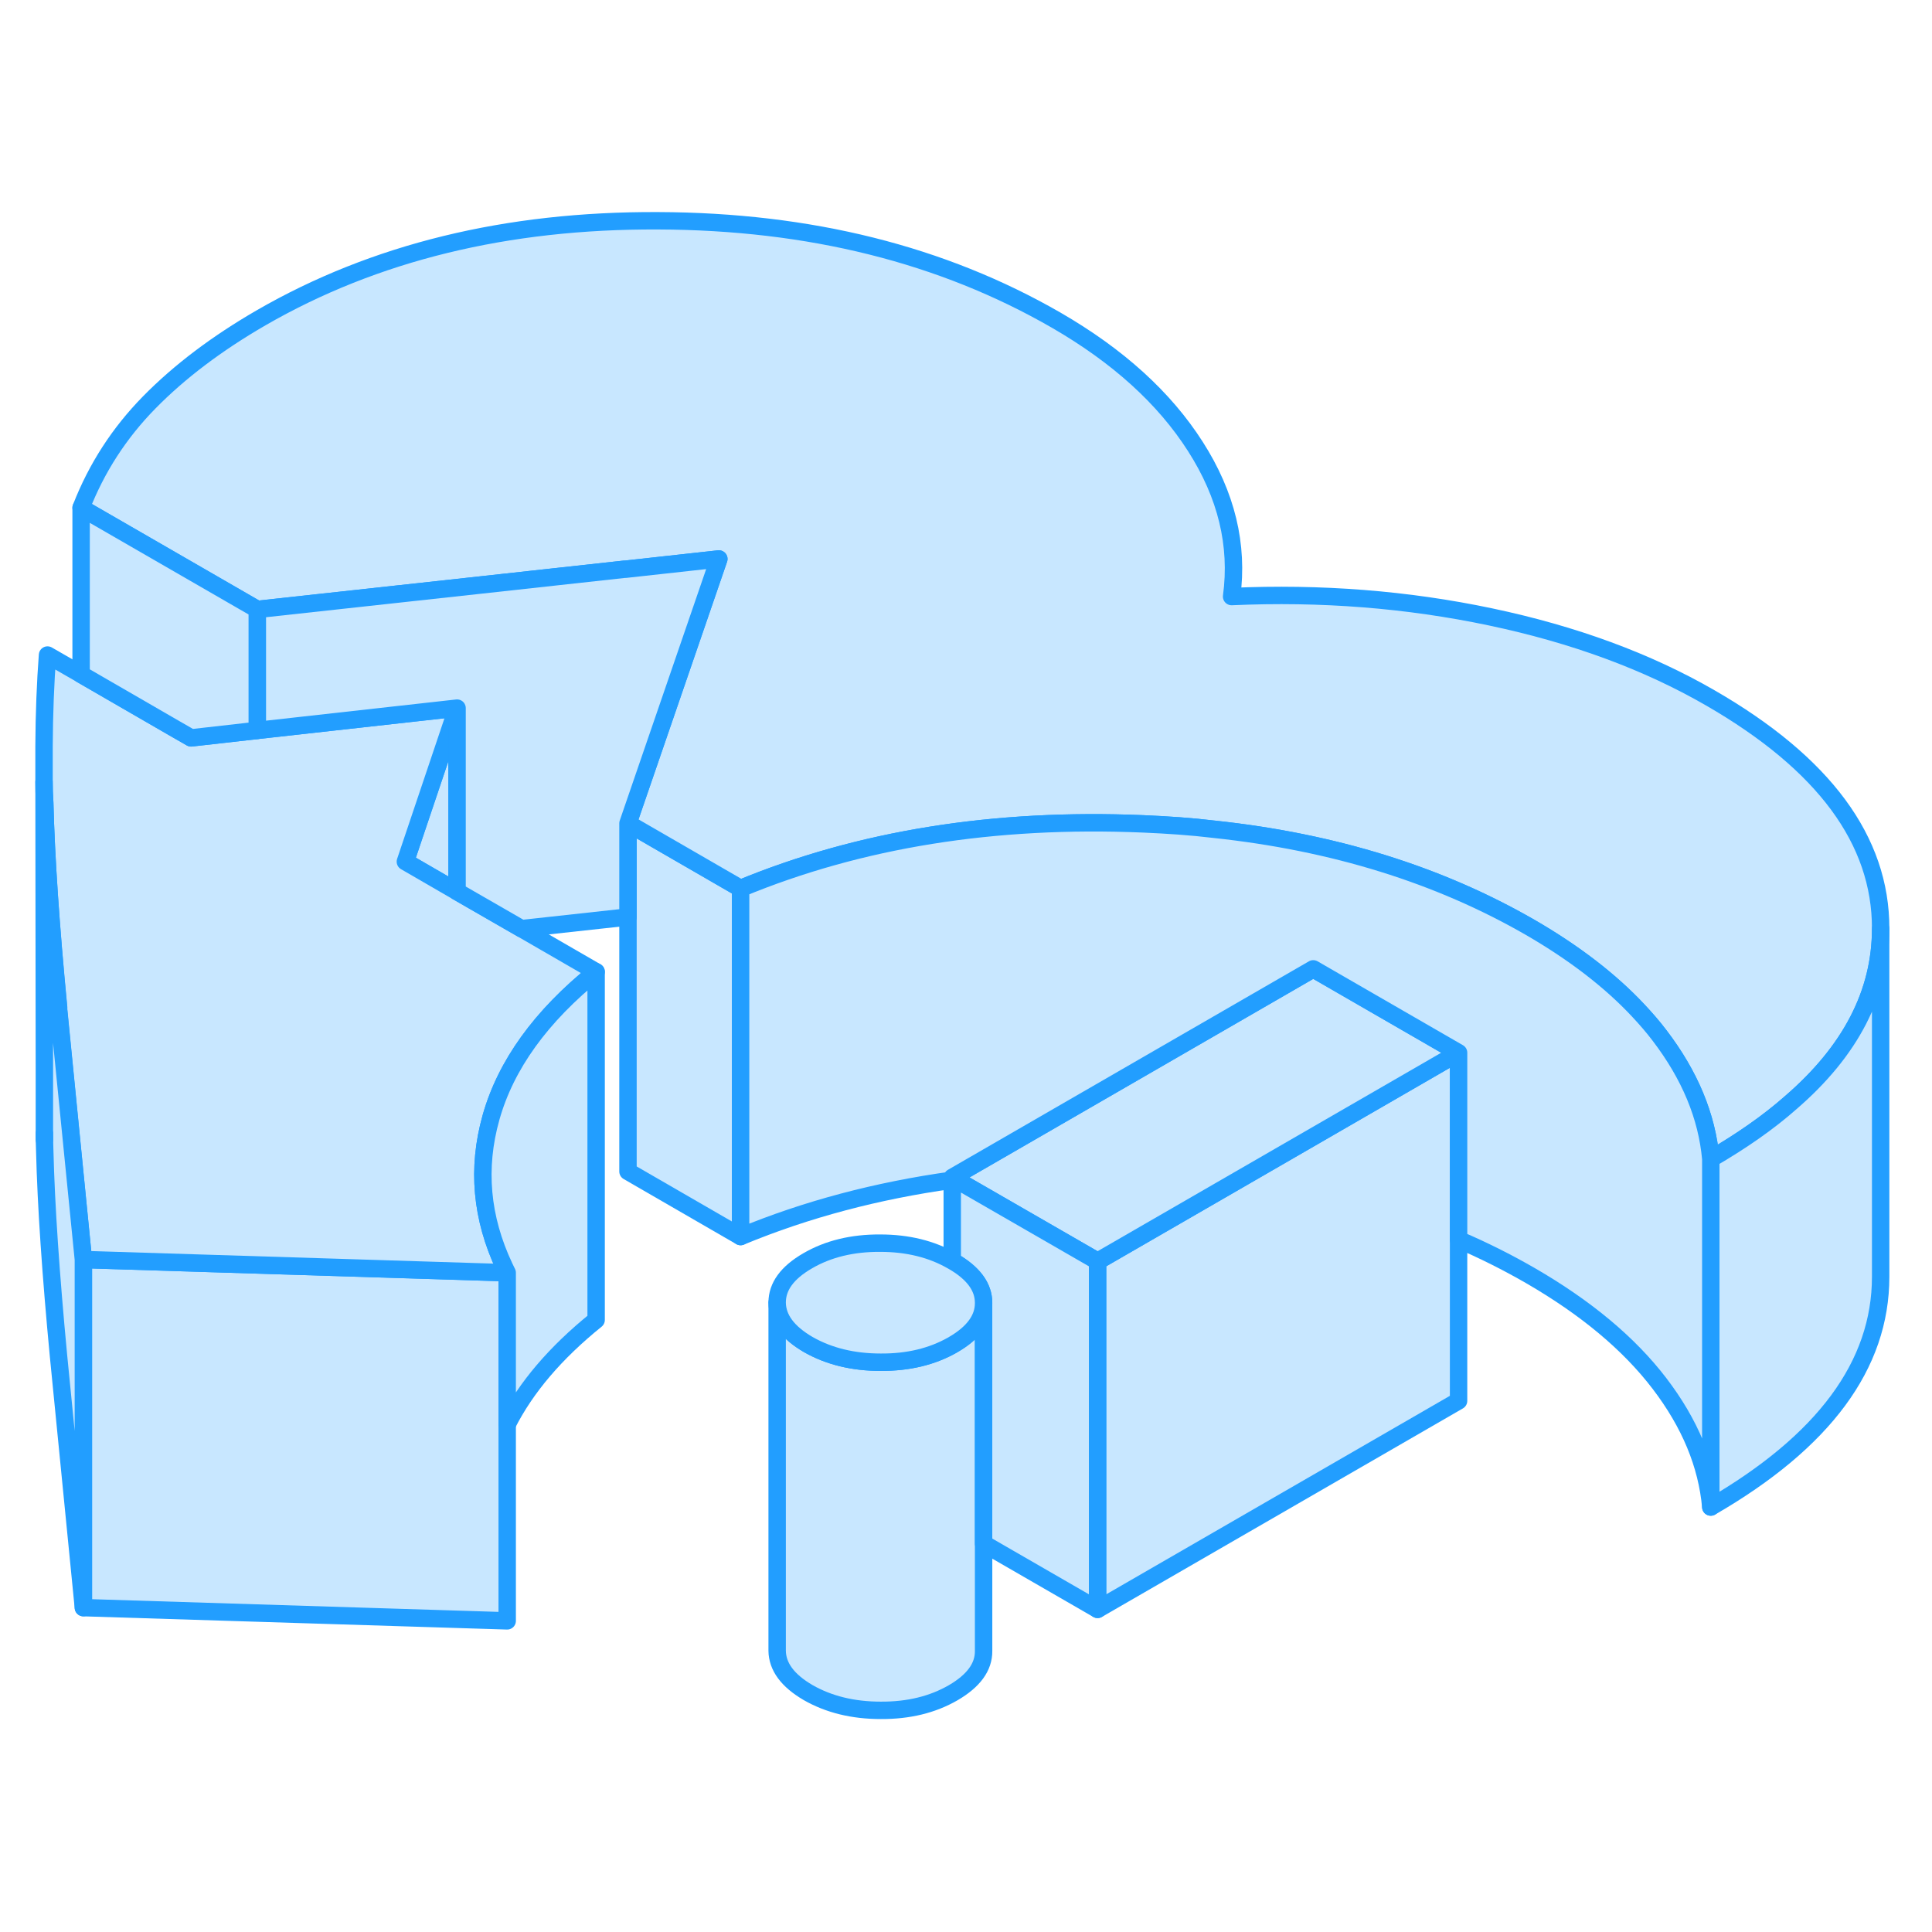 <svg width="48" height="48" viewBox="0 0 111 90" fill="#c8e7ff" xmlns="http://www.w3.org/2000/svg" stroke-width="1px" stroke-linecap="round" stroke-linejoin="round"><path d="M54.71 57.145V57.304C54.79 57.294 54.87 57.285 54.94 57.285L54.71 57.145Z" stroke="#229EFF" stroke-linejoin="round"/><path d="M29.14 62.624V82.624L4.79 81.864V61.864L29.14 62.624Z" stroke="#229EFF" stroke-linejoin="round"/><path d="M26.26 30.185V40.725L23.29 39.005L26.26 30.185Z" stroke="#229EFF" stroke-linejoin="round"/><path d="M42.55 40.545V60.545L36.08 56.805V36.805L42.55 40.545Z" stroke="#229EFF" stroke-linejoin="round"/><path d="M56.511 64.375V84.355C56.52 85.275 55.931 86.075 54.761 86.755C53.581 87.435 52.201 87.775 50.601 87.765C49.011 87.765 47.62 87.425 46.43 86.745C45.25 86.055 44.66 85.255 44.65 84.335V64.335C44.66 65.255 45.25 66.055 46.43 66.745C47.62 67.425 49.011 67.765 50.601 67.765C52.181 67.765 53.54 67.445 54.71 66.785C54.73 66.775 54.74 66.765 54.761 66.755C55.92 66.085 56.511 65.285 56.511 64.375Z" stroke="#229EFF" stroke-linejoin="round"/><path d="M28.21 53.704C27.39 56.614 27.65 59.474 28.98 62.294C29.03 62.404 29.09 62.514 29.14 62.624L4.79 61.864L3.37 47.504V47.384C2.92 42.734 2.65 38.804 2.57 35.604C2.54 35.194 2.53 34.804 2.53 34.424V32.384C2.54 30.474 2.61 28.724 2.73 27.134L4.66 28.244L9.97 31.314L10.98 31.894L14.78 31.464L26.26 30.184L23.29 39.004L26.26 40.724L29.96 42.854L34.25 45.334C31.07 47.894 29.06 50.684 28.21 53.704Z" stroke="#229EFF" stroke-linejoin="round"/><path d="M108.05 42.854C108.05 46.544 106.33 49.874 102.89 52.844C101.6 53.984 100.06 55.054 98.29 56.084C98.07 53.634 97.09 51.274 95.34 48.984C94.97 48.494 94.56 48.024 94.12 47.554C92.51 45.834 90.44 44.244 87.92 42.784C82.68 39.764 76.62 37.874 69.75 37.144C68.43 36.984 67.07 36.894 65.68 36.834C57.11 36.474 49.4 37.714 42.55 40.544L36.08 36.804L41.07 22.284L41.3 21.614L35.94 22.204H35.88L27.59 23.114L14.78 24.514L4.66 18.674C5.55 16.384 6.86 14.364 8.58 12.614C10.31 10.854 12.45 9.234 15.01 7.754C21.51 4.004 29.11 2.144 37.81 2.184C46.52 2.214 54.14 4.124 60.68 7.894C64.23 9.944 66.9 12.364 68.68 15.154C70.46 17.934 71.16 20.814 70.76 23.774C75.89 23.544 80.85 23.934 85.64 24.944C90.43 25.954 94.64 27.504 98.26 29.594C104.8 33.364 108.06 37.784 108.05 42.854Z" stroke="#229EFF" stroke-linejoin="round"/><path d="M108.05 42.855V62.855C108.05 67.924 104.79 72.325 98.29 76.085V56.084C100.06 55.054 101.6 53.984 102.89 52.844C106.33 49.874 108.05 46.544 108.05 42.855Z" stroke="#229EFF" stroke-linejoin="round"/><path d="M83.8 49.984V69.984L63.06 81.964V61.964L71.131 57.304L83.8 49.984Z" stroke="#229EFF" stroke-linejoin="round"/><path d="M83.8 49.984L71.13 57.304L63.06 61.964L54.94 57.284L54.71 57.144L75.45 45.164L83.8 49.984Z" stroke="#229EFF" stroke-linejoin="round"/><path d="M63.06 61.964V81.964L56.51 78.184V64.354C56.51 63.434 55.92 62.634 54.73 61.954C54.72 61.954 54.72 61.944 54.71 61.944V57.304C54.79 57.294 54.87 57.284 54.94 57.284L63.06 61.964Z" stroke="#229EFF" stroke-linejoin="round"/><path d="M56.511 64.354V64.374C56.511 65.284 55.92 66.084 54.761 66.754C54.74 66.764 54.73 66.774 54.71 66.784C53.54 67.444 52.181 67.774 50.601 67.764C49.011 67.764 47.62 67.424 46.43 66.744C45.25 66.054 44.66 65.254 44.65 64.334C44.65 63.414 45.23 62.614 46.41 61.934C47.58 61.254 48.971 60.914 50.571 60.924C52.151 60.924 53.53 61.264 54.71 61.944C54.72 61.944 54.721 61.954 54.73 61.954C55.92 62.634 56.511 63.434 56.511 64.354Z" stroke="#229EFF" stroke-linejoin="round"/><path d="M34.25 45.334V65.334C31.92 67.214 30.22 69.204 29.14 71.334V62.624C29.09 62.514 29.03 62.404 28.98 62.294C27.65 59.474 27.39 56.614 28.21 53.704C29.06 50.684 31.07 47.894 34.25 45.334Z" stroke="#229EFF" stroke-linejoin="round"/><path d="M98.291 56.084V76.084C98.071 73.634 97.091 71.274 95.341 68.984C93.601 66.704 91.121 64.634 87.921 62.784C86.601 62.024 85.231 61.334 83.801 60.724V49.984L75.451 45.164L54.711 57.144V57.304C50.401 57.904 46.341 58.974 42.551 60.544V40.544C49.401 37.714 57.111 36.474 65.681 36.834C67.071 36.894 68.431 36.984 69.751 37.144C76.621 37.874 82.681 39.764 87.921 42.784C90.441 44.244 92.511 45.834 94.121 47.554C94.561 48.024 94.971 48.494 95.341 48.984C97.091 51.274 98.071 53.634 98.291 56.084Z" stroke="#229EFF" stroke-linejoin="round"/><path d="M41.3 21.614L41.07 22.284L36.08 36.804V42.184L29.96 42.854L26.26 40.724V30.184L14.78 31.464V24.514L27.59 23.114L35.88 22.204H35.94L41.3 21.614Z" stroke="#229EFF" stroke-linejoin="round"/><path d="M14.78 24.514V31.464L10.98 31.894L9.97 31.314L4.66 28.244V18.674L14.78 24.514Z" stroke="#229EFF" stroke-linejoin="round"/><path d="M4.79 61.864V81.864L3.36 67.384C2.92 62.734 2.65 58.804 2.57 55.604C2.56 55.274 2.55 54.944 2.55 54.624V51.024L2.53 34.424C2.53 34.804 2.54 35.194 2.57 35.604C2.65 38.804 2.92 42.734 3.36 47.384V47.504L4.79 61.864Z" stroke="#229EFF" stroke-linejoin="round"/><path d="M2.551 54.974V54.624" stroke="#229EFF" stroke-linejoin="round"/></svg>